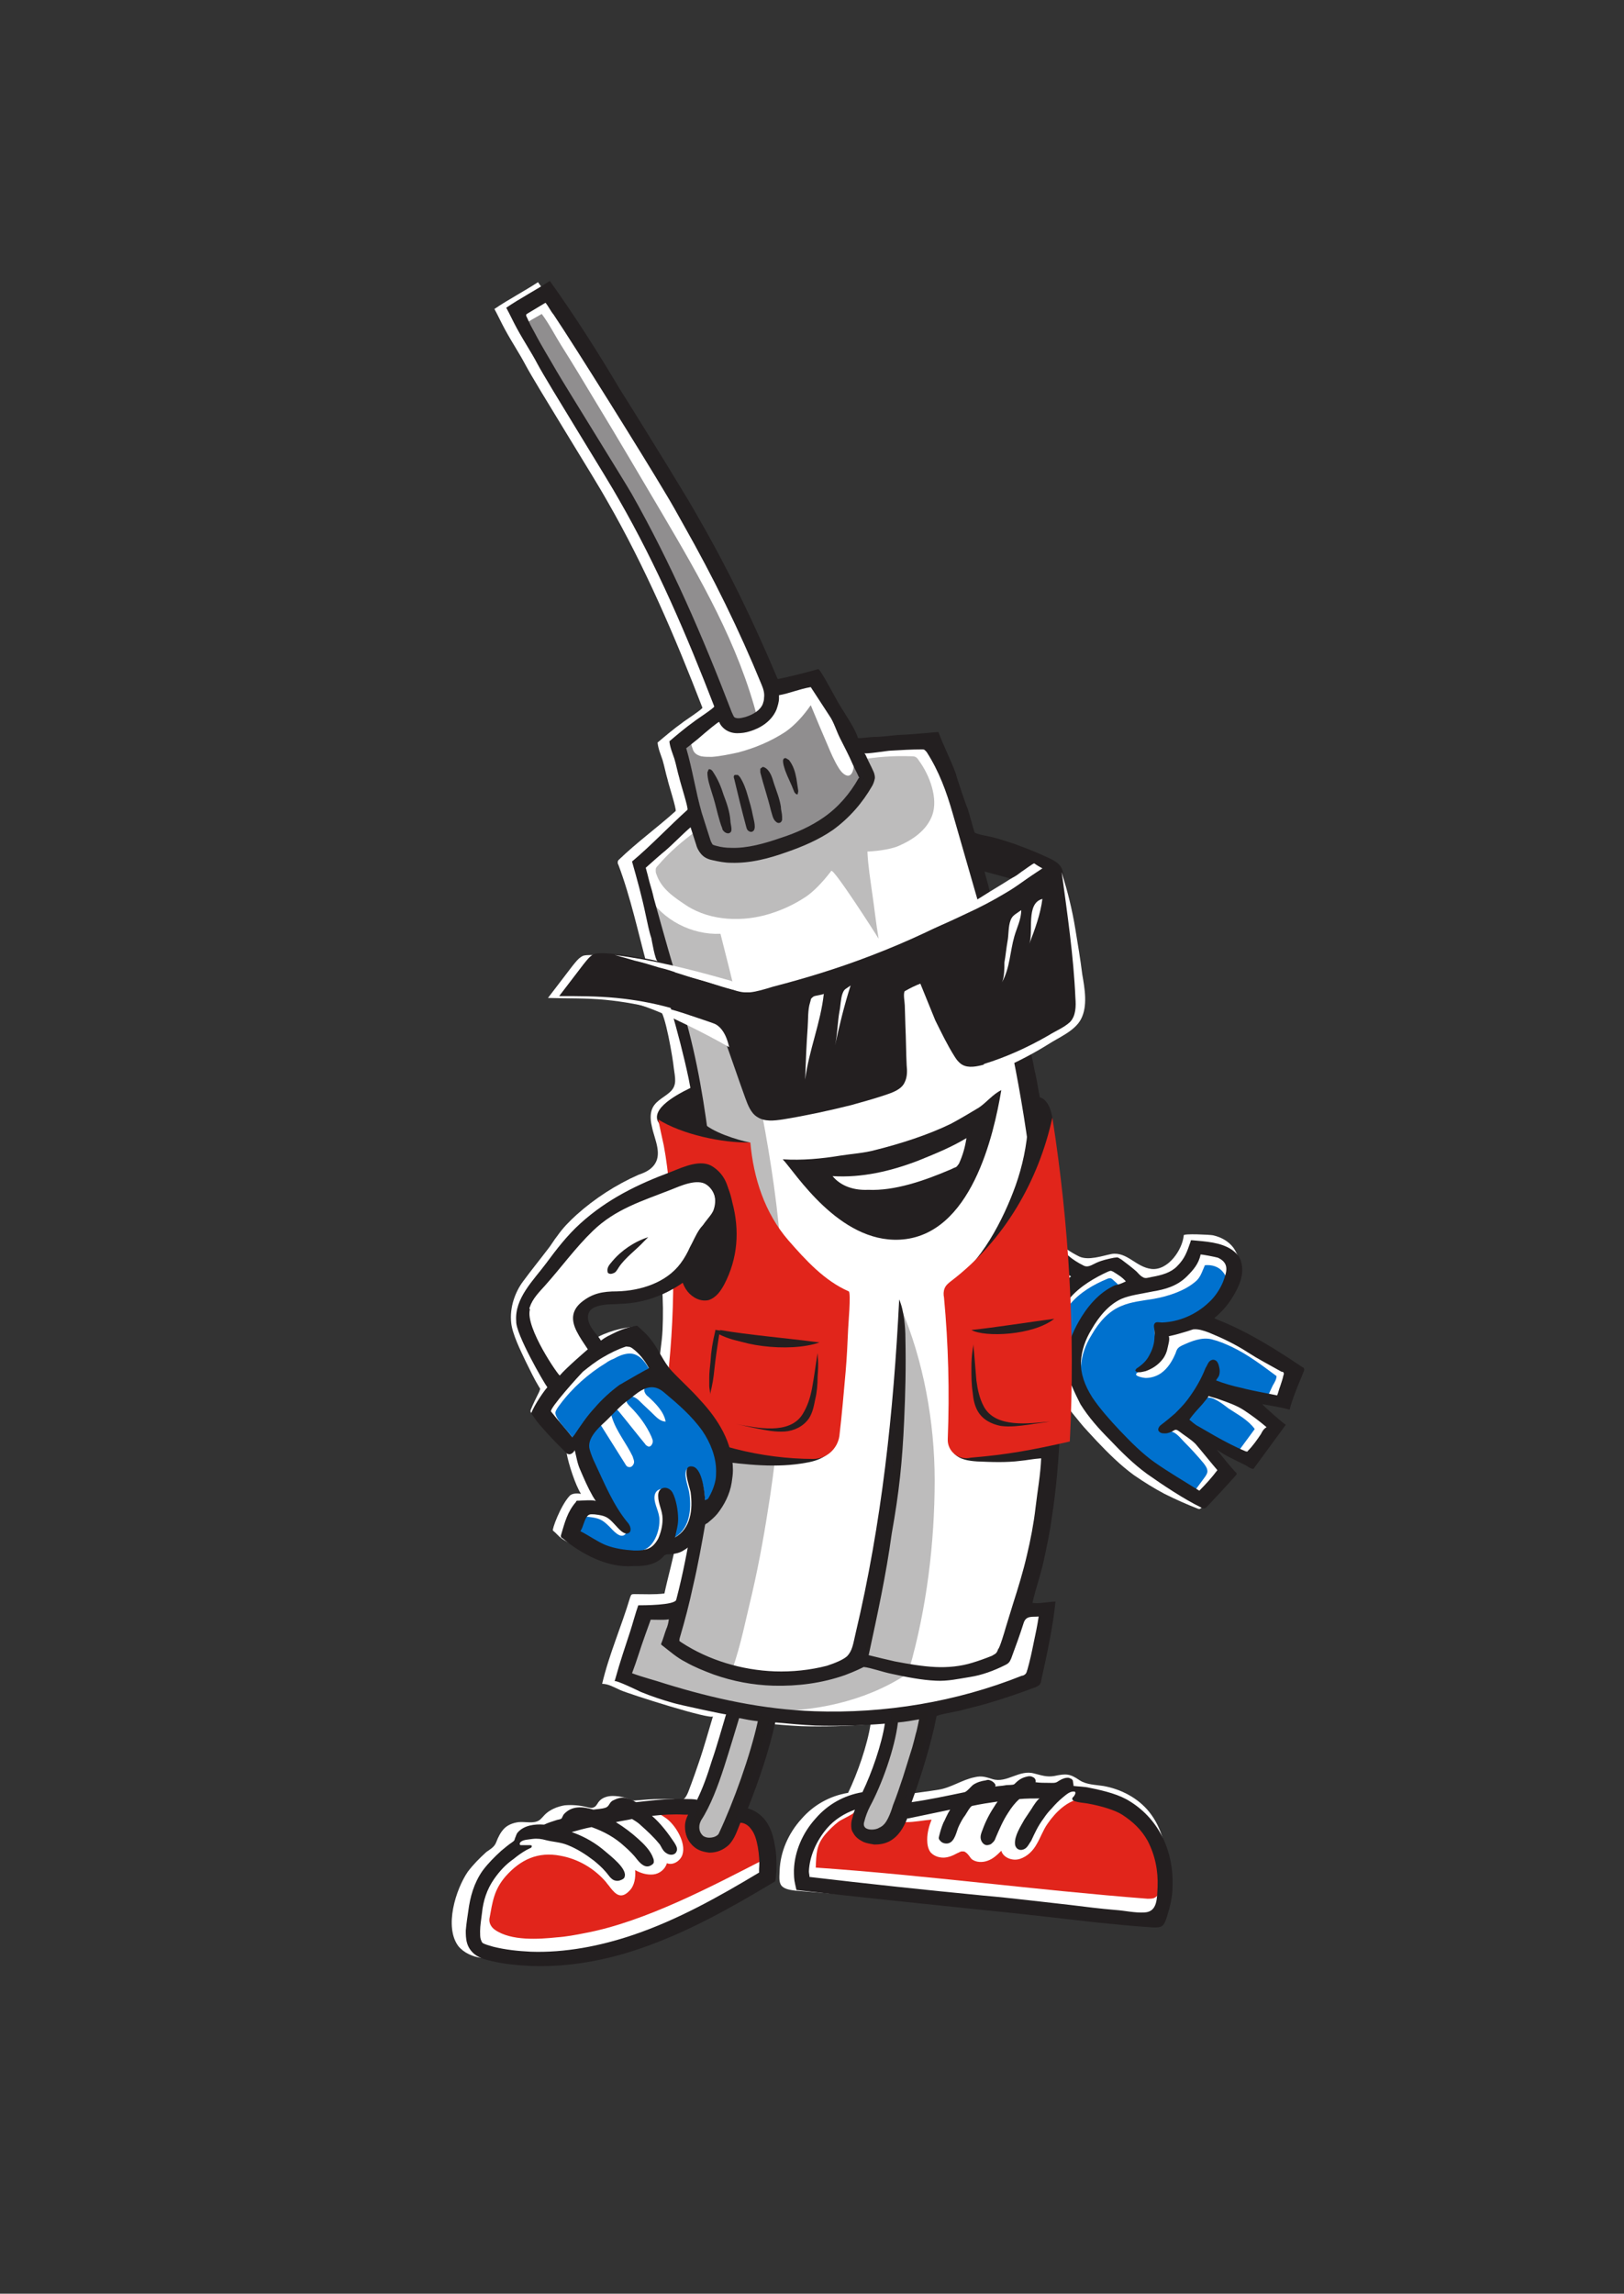 <?xml version="1.0" encoding="utf-8"?>
<!-- Generator: Adobe Illustrator 22.0.0, SVG Export Plug-In . SVG Version: 6.00 Build 0)  -->
<svg version="1.1" id="Layer_1" xmlns="http://www.w3.org/2000/svg" xmlns:xlink="http://www.w3.org/1999/xlink" x="0px" y="0px"
	 viewBox="0 0 260.8 368.2" style="enable-background:new 0 0 260.8 368.2;" xml:space="preserve">
<rect x="0" y="0" width="260.8" height="368.2" fill="#333333" stroke="none"/>
<style type="text/css">
	.st0{fill:#FFFFFF;}
	.st1{opacity:0.3;fill:#231F20;}
	.st2{opacity:0.5;fill:#231F20;}
	.st3{fill:#E1251B;}
	.st4{fill:#0071CE;}
	.st5{fill:#231F20;}
</style>
<g>
	<g>
		<path class="st0" d="M148.3,275.4c2.9-0.6,6.1-1.2,8.8-2.5c2.5-1.2,5.1-1.6,7.6-2.6c0.3-0.1,0.6-0.3,0.9-0.5
			c0.2-0.3,0.4-0.6,0.5-0.9c1.1-3.4,1-7.2,2.4-10.5c-1.7,0-3.3,0-5-0.1c0.2-2.1,1.3-4.3,1.8-6.4c0.6-2.4,1.1-4.8,1.5-7.2
			c0.5-3.1,0.9-6.3,1.1-9.4c0.2-2.9,0.4-5.8,1.1-8.7c0.1-0.3,0.2-0.6,0.4-0.8c0.1-0.1,0.3-0.2,0.4-0.3c0.4-0.2,0.8-0.3,1.2-0.4
			c0.1,0,0.2,0,0.2,0c0.1,0,0.1,0.1,0.1,0.2c0.3,1,1.5,2.2,2.1,3c0.8,1,1.8,2,2.7,3c1.8,1.9,3.8,3.9,6,5.5c1.6,1.1,3.2,2.1,4.9,3
			c1.8,0.9,3.6,1.7,5.4,2.4c0.1,0,0.2,0.1,0.3,0c0.1,0,0.1-0.1,0.2-0.1c0.8-0.9,1.4-1.9,1.9-2.9c0.2-0.5,0.4-1,0.7-1.4
			c0.1-0.1,1.3-1.3,1.3-1.3c-1.2-1.7-2.4-3.4-3.6-5.1c2.2,1,4.4,2,6.7,3.1c0.2,0.1,0.3,0.1,0.5,0.1c0.2,0,0.3-0.2,0.4-0.3
			c1.1-1.6,2.2-3.2,3.2-4.9c0.1-0.2,0.3-0.5,0.2-0.7c0-0.2-0.2-0.4-0.3-0.5c-1.1-1.2-2.4-2.4-3.9-3.3c2,0.1,4,0.3,6,0.4
			c0.6-1.5,1.1-3,1.4-4.5c0-0.2,0.1-0.4,0-0.7c-0.1-0.2-0.3-0.4-0.4-0.5c-1-0.9-2.2-1.8-3.4-2.4c-0.4-0.2-0.8-0.3-1.2-0.5
			c-0.6-0.4-1.1-0.8-1.7-1.2c-2.3-1.5-4.7-2.7-7.3-3.7c0,0-0.4-0.2-0.4-0.2c0.4,0,0.7-0.4,0.9-0.6c0.4-0.4,0.8-0.9,1.3-1.2
			c1-0.8,2-1.6,2.8-2.7c0.9-1.3,1.4-2.8,1.1-4.4c-0.1-0.5-0.3-0.9-0.4-1.3c-0.2-0.4-0.4-0.8-0.7-1.2c-0.8-1-1.9-1.6-3.2-1.9
			c-0.5-0.1-4.7-0.3-4.7,0c-0.2,2.3-2.5,5.7-5.2,5.4c-2.5-0.3-3.9-2.8-6.4-2.4c-1.5,0.3-3.7,1.1-5.2,0.4c-2.8-1.4-5.8-3.8-6.1-7
			c-0.1-1.4-0.3-2.8-0.4-4.2c-0.3-2.7-0.6-5.4-1-8.1c-0.3-2.4-0.7-4.8-1.2-7.2c-0.2-1.2-0.4-2.4-0.7-3.6c-0.2-1.2-0.5-2.3-0.7-3.5
			c1.9-0.7,3.5-2,5.1-3c0.9-0.6,1.8-1.2,2.2-2.1c0.3-0.7,0.3-1.4,0.3-2.2c0-4.4-0.3-8.6-1.1-12.9c-0.5-2.7-0.4-5.2-1.2-7.9
			c-0.4-1.1-1.1-1.9-2.2-2.3c-1.5-0.5-1.4,1.1-1.8,2.1c-0.4,1-1.3,1.7-2.2,2.2c-1.5,0.9-3.2,1.6-4.9,2c0-1,0-2-0.5-2.8
			c-0.3-0.5-0.7-0.8-1-1.3c-0.3-0.5-0.5-1.2-0.6-1.8c-1.4-6.6-2.4-13.4-5.9-19.3c-2.7,0.2-5.4,0.4-8.1,0.6c-1.5,0.1-4.2,1.1-5.3-0.1
			c-1.3-1.4-2.2-3.8-3.1-5.5c-0.7-1.3-1.4-4.6-3.1-4.8c-1.6-0.2-4.2,1.4-5.6,1.9c-0.2,0.1-0.4,0.1-0.5,0.1c-0.2-0.1-0.3-0.3-0.3-0.5
			c-3-9.4-8.3-18.7-13.2-27.3c-1-1.8-2.1-3.6-3.2-5.4c-0.5-0.9-8.8-14.3-9.4-15.2c-3.5-5.9-7.2-11.7-11.2-17.3
			c-2.3,1.5-4.8,2.8-7,4.3c0.6,1.1,1.1,2.2,1.7,3.3c1.2,2.2,2.3,3.8,3.3,5.7c1.7,3.2,11.4,18.7,13.1,21.8
			c6.1,10.6,10.9,21.8,15.3,33.2c0.1,0.2-3,2.2-3.2,2.4c-1.4,1-2.7,2.1-4,3.2c0.1,1,0.5,1.9,0.8,2.8c0.3,1,0.5,2.1,0.8,3.1
			c0.1,0.6,1.5,4.9,1.3,5.1c-3,2.7-6.2,5-9.1,7.8c-0.1,0.1-0.2,0.2-0.2,0.4c0,0.1,0,0.3,0.1,0.4c2,5.3,3.2,11,4.7,16.5
			c-0.3-1.1-9.4-2.5-10.5-1.8c-0.7,0.4-1.1,1-1.6,1.6c-1.3,1.7-2.6,3.4-3.9,5.1c3.1,0.1,6.1,0,9.2,0.3c3,0.3,5.8,0.8,8.7,1.6
			c0.9,0.2,2.2,8.1,2.3,9.3c0.2,1.6,0.6,2.8-0.6,3.9c-1.1,1-2.6,1.5-3,3.1c-0.2,0.8-0.1,1.7,0.1,2.5c0.4,2,1.8,4.5,0.2,6.3
			c-0.6,0.7-1.5,1.1-2.4,1.4c-3.6,1.6-7,3.8-9.9,6.4c-1.1,1-2.2,2.1-3.1,3.4c-0.5,0.6-1,1.5-1.5,2.1c-1.6,2.1-2.6,3.3-4,5.2
			c-1.2,1.6-2.2,4.1-1.9,6.7c0.2,1.8,1.5,4.4,2.3,6.1c0.7,1.4,1.4,2.9,2.2,4.2c0.1,0.1,0.2,0.3,0.1,0.4c0,0.1-0.1,0.2-0.1,0.3
			c-0.5,1-1,2-1.4,3c0,0.1,0,0.1,0,0.2c0,0.1,0.1,0.1,0.1,0.2c0.2,0.2,0.4,0.4,0.7,0.7c1.5-1.6,2.7-3.3,4.2-4.9c1.4-1.5,3-2.6,4.5-4
			c0.4-0.3,0.7-0.7,0.8-1.1c-0.7-0.8-1.1-1.7-1.5-2.6c-0.4-1-1.3-2.8-0.6-3.8c0.6-0.9,2.1-1.6,3-2c1.7-0.7,3.6-1.2,5.4-1.4
			c1.7-0.2,2.9-0.7,4.5-1.3c0.2,2.4,0.2,4.8,0.1,7.1c-0.1,2.2-0.6,4.5-0.6,6.7c0.1,3.7,4.8,2.8,5.4,6c0.3,1.4-0.4,3.7-0.5,5.2
			c-0.4,4.2-0.9,8.3-1.6,12.5c-0.2,1.2-0.5,2.5-0.5,3.6c-0.5,2.8-1.3,5.5-1.9,8.3c-1.6,0.2-3.2,0.1-4.8,0.1c-0.2,0-0.4,0-0.5,0.1
			c-0.1,0.1-0.1,0.2-0.2,0.4c-1.4,4.7-3.4,9.2-4.5,13.9c1,0,2,0.6,2.9,1c1.3,0.6,14.8,4.9,14.9,4.2c-0.7,2.3-1.4,4.9-2.3,7.5
			c-0.4,1.2-0.8,2.3-1.2,3.4c-0.3,0.7-0.7,2.3-1.4,2.5c-0.4,0.1-1,0-1.5-0.1c-0.1,0-0.3,0-0.4,0c-0.6,0-1.2,0-1.8,0
			c-1.2,0-2.4,0.1-3.6,0.2c-0.2,0-0.5,0.1-0.7,0c-0.5-0.1-1-0.4-1.5-0.5c-0.5-0.1-1.1-0.2-1.7-0.2c-0.9,0-1.8,0.3-2.3,1
			c-0.2,0.3-0.4,0.7-0.7,0.8c-0.3,0.2-0.7,0.1-1.1,0c-1.2-0.3-2.4-0.4-3.6-0.3c-1.2,0.2-2.4,0.7-3.2,1.5c-0.3,0.3-0.6,0.7-0.9,0.9
			c-0.9,0.6-2.2,0.2-3.3,0.3c-0.8,0.1-1.7,0.4-2.3,1c-0.6,0.6-1,1.4-1.3,2.2c-0.3,0.8-0.9,1.1-1.6,1.6c-1.1,1-2.1,2-3,3.2
			c-1.9,2.8-3.8,8.8-1.5,11.9c0.9,1.1,2.3,1.7,3.7,1.9c1.4,0.3,2.9,0.3,4.4,0.2c4.1-0.1,8.1-0.6,12.1-1.1c3.6-0.5,7.2-1.1,10.6-2.4
			c1.6-0.6,3.2-1.5,4.7-2.3c3.1-1.6,6.1-3.3,9.2-4.9c1.1-0.6,2.3-1.2,3.1-2.2c1.2-1.5,1-3.6,0.7-5.4c-0.2-1.3-0.6-2.7-1.5-3.9
			c-0.7-0.9-1.7-1.6-2.8-1.9c1.8-4.5,3.5-9.6,4.4-13.8c2.2,0.2,4.3,0.4,6.5,0.5c3.7,0.1,7.4,0,11.1-0.3c-0.5,3.3-2.1,7.9-3.6,11
			c-3,0.5-5.6,2-7.5,4.2c-2.1,2.3-3.4,5.3-3.5,8.3c0,0.7-0.2,1.8,0.3,2.4c0.5,0.6,1.5,0.7,2.2,0.8c12.4,1,24.8,2,37.1,3
			c5.5,0.4,10.9,0.9,16.3,2c0.9,0.2,1.9,0.4,2.8,0.2c1.4-0.3,1.6-1.1,2.1-2.2c0.8-2,1.4-4.1,1.4-6.2c0-3.3-0.7-6.8-2.9-9.5
			c-1.8-2.2-4.5-3.6-7.3-4.1c-1.3-0.2-2.7-0.2-3.8-0.9c-1.6-1.1-2.2-1.1-4.1-0.7c-1.2,0.2-2-0.1-3.2-0.4c-2.4-0.7-4.4,1.6-6.7,0.9
			c-1-0.3-1.7-0.6-2.9-0.3c-2,0.4-3.8,1.7-5.8,2c-1.8,0.3-3.7,0.5-5.5,0.8C146,283.7,147.5,279.7,148.3,275.4z"/>
		<path class="st1" d="M139.9,266.7c-2.4-0.9-3.6,0.7-6,1.3c-4.9,1.3-10.9,1.6-15.8,0.4c-0.2-0.1-0.5-0.2-0.5-0.4
			c1.4-4,2.2-8.2,3.2-12.3c1.2-5.2,2.1-10.4,2.9-15.7c2.2-15,2.8-29,1.3-43.8c-1.6-15.3-5.5-31.4-9.3-46.3
			c-4.6,0.2-9.3-2.2-11.7-6.2c1.2,3.2,2,7,3,10.3c1.2,3.7,2.1,7.5,2.8,11.3c0.5,2.9,1.5,5.6,2.1,8.5c0.8,3.6,0.4,7.2,1.1,10.7
			c0.3,1.6,0.6,3.2,0.8,4.8c0.2,2.1,0.1,3.9,0.6,5.9c0.6,2.2,0.8,4.2,0.8,6.5c0,10.4-0.6,20.9-1.1,31.3c-0.3,6-2.4,11.8-3.6,17.7
			c-0.4,2.2-0.6,4.7-1.4,6.8c-1,2.4-2.4,1.7-4.8,1.5c-0.4,0-0.8-0.1-1.1,0.2c-0.2,0.2-0.3,0.5-0.4,0.8c-0.9,3.1-1.8,6.1-2.6,9.2
			c-0.4,1.3,10.2,4,11.3,4.2c3.8,0.6,7.5,1.2,11.4,1.3c7.8,0.1,15.8-1.5,22.5-5.8C143.6,268,141.8,267.4,139.9,266.7z"/>
		<path class="st2" d="M111.4,102.2c-0.6-1.5-1.3-3-1.9-4.5c-2.4-5.5-5.1-10.9-8.1-16.1c-3.1-5.3-6.5-10.5-9.7-15.8
			c-1.4-2.3-2.8-4.6-4.1-7c-0.3-0.5-3.7-6.4-3.6-6.5c0.9-0.8,2-1.3,3-1.9c1.2,1.6,2.1,3.4,3.1,5c1.9,3,3.7,6,5.5,9
			c3.6,5.9,7.1,11.9,10.6,17.8c6.3,10.7,12.4,21.2,15.5,33.3c-1.7,1.1-4.4,1.3-5.3-0.8c-0.5-1.3-1.1-2.7-1.6-4
			C113.7,107.9,112.6,105,111.4,102.2z"/>
		<path class="st3" d="M98,303c-0.2-0.3-0.5-0.6-0.7-0.9c-1.9-2.2-4.5-3.7-7.3-4.2c-3.6-0.7-6.4,0.6-8.8,3.3
			c-1.9,2.2-2.1,4.1-2.6,6.8c-0.1,0.7,0.3,1.4,0.9,1.8c2.6,1.8,7,1.5,9.9,1.2c1.5-0.1,3.1-0.4,4.6-0.7c9.6-1.8,20.5-7.6,28.7-11.8
			c2.2-1.1-0.6-4-1.9-5.8c-0.4-0.6-1.4-1.2-2.1-1.4s-2,1.7-2.4,2.3c-0.2,0.3-0.3,0.6-0.4,0.9c-0.6,1.3-2.2,2-3.5,1.4
			c-0.8-0.4-1.3-1.4-1.4-2.3c-0.1-0.7-0.1-3.1,0.8-3.4c-2.2,0.8-4.7,0.1-7,0.5c0.8,0.3,1.5,0.7,2.2,1.2c1.5,1.1,3.2,3.9,2.6,5.8
			c-0.3,1-1.5,1.8-2.5,1.4c-0.3,1-1.2,1.7-2.2,1.8c-1,0.1-2-0.2-2.9-0.7c0.1,1.2-0.1,2.5-0.9,3.3C99.7,305,98.8,304,98,303z"/>
		<path class="st3" d="M155,297.3c-0.1-0.1-0.3-0.1-0.5-0.1c-0.3,0-0.5,0.2-0.8,0.3c-0.7,0.4-1.5,0.7-2.2,0.7
			c-0.8,0-1.6-0.3-2.1-0.9c-0.4-0.6-0.5-1.3-0.5-2c0-1.1,0.3-2.2,0.7-3.2c-1.3,0.1-2.7,0.4-4,0.4c-0.9,0-1.9-0.3-2.6,0.6
			c-0.4,0.5-0.6,1.1-1.1,1.5c-0.9,0.7-2.3,0.3-3.2-0.4c-1-0.8-1.8-2.1-1.5-3.3c-0.1,0.3-2.1,1.2-2.5,1.5c-0.8,0.6-1.6,1.4-2.2,2.1
			c-1.4,1.7-1.4,3-1.5,5.3c17.5,1.2,35.2,3.6,53.3,5c0.3,0,0.7,0,1-0.1c2.4-1,0.6-7.2,0.1-8.7c-0.7-2.1-2.1-4.1-4-5.3
			c-0.9-0.6-2-0.9-3.1-1.3c-1.4-0.4-2.9-0.8-4.4-0.7c-2.4,0.2-4.4,2.2-5.7,4.1c-0.7,1-1.1,2.2-1.7,3.2c-0.6,1.1-1.5,2-2.7,2.4
			c-1.2,0.4-2.7-0.2-3-1.3c-0.6,0.6-1.3,1.3-2.2,1.6c-0.8,0.3-1.9,0.3-2.6-0.3C155.8,298.2,155.5,297.6,155,297.3z"/>
		<path class="st2" d="M112.6,121.4c0.5,0.1,1.1,0.1,1.7,0.1c1.4-0.1,2.8-0.4,4.2-0.7c2.7-0.7,5.3-1.8,7.6-3.3
			c1.6-1.1,3-2.7,4.1-4.3c0.9,2.2,1.8,4.3,2.7,6.4c0.5,1.2,1.1,2.6,1.8,3.7c0.8,1.3,2.1,2,2.4-0.2c0.2-1.1,0-2.3-0.4-3.3
			c1.9,1.7,2.7,4.5,2,6.9c-0.8,2.6-2.6,3.5-4.8,4.7c-2.1,1.2-4.1,2.3-6.3,3.3c-3.6,1.6-7.6,2.4-11.5,2.1c-2.4-0.2-3-4.7-3.5-6.5
			c-0.4-1.1-0.5-2.3-0.9-3.4c-0.4-1.2-0.8-2.3-1.2-3.5c-0.3-0.8-0.6-1.7-0.7-2.6c-0.1-0.9,0.1-1.8,0.7-2.5c0.2-0.2,0.4-0.4,0.7-0.3
			c-0.3,0.6-0.3,1.4,0,2.1C111.4,120.9,111.9,121.2,112.6,121.4z"/>
		<path class="st0" d="M169.8,203.3c0.7,0.6,1.4,1.1,2.2,1.6c-0.8,0.6-1.4,1.3-2,2.1C170,205.8,169.9,204.6,169.8,203.3z"/>
		<path class="st4" d="M201.5,229.4c-0.8,1.1-1.7,2.3-2.5,3.4c-0.1,0.1-0.2,0.2-0.3,0.3c-0.1,0-0.2,0-0.3-0.1
			c-0.8-0.3-8-4.3-7.5-5.1c0.4-0.6,2-3.2,2.7-3.5c1.1-0.4,2.9,1.1,3.7,1.7C198.8,227.1,200.4,227.9,201.5,229.4z"/>
		<g>
			<path class="st4" d="M173.3,213.1c-0.4,0-0.8,2.3-0.9,2.5c-0.2,0.8-0.5,1.5-0.5,2.4c0,0.7,0.2,1.4,0.1,2.1c0,0.7-0.4,1.4-1,1.6
				c-0.3,0.1-0.5,0.1-0.8,0c-0.2,0-0.4-0.1-0.6-0.2c-0.1-0.1-0.1-0.2-0.2-0.4c-0.3-1.1-0.3-2.3-0.2-3.4c0.2-2.3,0.5-4.6,1.6-6.7
				c0.3-0.6,0.7-1.1,1.1-1.7c1.5-1.8,3.7-3.1,5.9-4c0.2-0.1,0.3-0.1,0.5-0.1c0.2,0,0.4,0.2,0.6,0.4c0.5,0.4,0.9,0.9,1.4,1.3
				c-0.2-0.2-1.9,0.9-2.2,1.1c-0.7,0.4-1.4,0.9-2,1.5C175,210.4,174,211.7,173.3,213.1z"/>
			<path class="st4" d="M204.4,222.4c-0.3,0.6-0.6,1.3-0.9,2c-0.2-0.5-0.9-0.4-1.4-0.6c-1.3-0.7-2.9-0.8-4.4-1.2
				c-0.3-0.1-2.9-1-3.1-0.6c0.3-0.5,0.5-0.9,0.7-1.4c0.3-0.8-0.1-2.1-1-1.1c-0.2,0.3-0.3,0.6-0.5,0.9c-0.7,1.8-1.7,3.4-2.9,4.9
				c-0.6,0.7-1.3,1.4-2.1,2.1c-0.6,0.5-1.3,0.9-1.8,1.5c-0.2,0.2-0.6,0.2-0.4,0.6c0.2,0.2,1.4,0.2,1.8,0.4c0.7,0.3,1.3,1.1,1.8,1.6
				c1.1,1.1,2.1,2.2,3.1,3.4c0.3,0.4,0.6,0.8,0.6,1.3c0,0.3-0.2,0.6-0.4,0.9c-0.6,0.8-1.1,1.5-1.7,2.3c-0.1,0.1-0.2,0.2-0.3,0.3
				c-0.3,0.2-0.7,0.1-1,0c-0.3-0.2-0.5-0.4-0.8-0.7c-1.7-1.6-4-2-5.4-3.9c-1.4-1.9-2.9-3.3-4.5-5c-1.6-1.6-3.2-3.4-4.4-5.2
				c-1.2-1.8-1.9-3.7-1.8-5.6c0.1-1.7,0.7-3.4,1.7-5c1.2-2.1,2.8-3.9,4.9-4.7c1.4-0.6,3.2-0.8,5.1-1.1c2.2-0.4,4.8-1.2,6.6-2.7
				c0.9-0.7,1.1-1.6,1.6-2.7c1.1-0.1,2.2,0.2,2.9,1.1c1.7,1.9-1.2,4.9-2.6,6.2c-1.9,1.8-4.4,2.9-7.1,2.9c-0.4,0-1-0.2-1.2,0.1
				c-0.2,0.3,0,0.8,0,1.1c0,0.3,0.1,0.6,0,0.9c0,1-0.3,1.9-0.8,2.8c-0.5,0.9-1.2,1.6-2.1,2.2c-0.7,0.5,1.1,0.8,1.4,0.8
				c0.9,0,1.8-0.3,2.5-0.8c1.1-0.8,1.8-2,2.3-3.2c0.1-0.3,0.2-0.6,0.4-0.8c0.2-0.2,0.4-0.3,0.6-0.4c1.5-0.7,3.2-1.4,4.8-1
				c1.2,0.3,2.1,0.7,3.2,1.2c2.7,1.3,4.9,3,7.2,4.7C205,221.4,204.7,221.9,204.4,222.4z"/>
		</g>
		<path class="st0" d="M154.8,184.8c-0.2,0.4-0.4,0.9-0.5,1.3c-0.1,0.3-0.3,0.6-0.5,0.8c-0.2,0.2-0.5,0.3-0.8,0.4
			c-4.8,1.7-9.7,2.9-14.7,3.8c-0.2,0-0.5,0.1-0.7,0c-0.4-0.1-0.7-0.6-1-0.8c-0.4-0.4-0.8-0.7-1.2-1c-0.4-0.4-0.9-0.7-1.3-1
			c-0.3-0.2-0.9-0.8-1.2-0.9c1.2,0.2,2.4,0.3,3.5,0.3c6.9,0.2,13.8-1.5,19.7-4.9c-0.3,0.5-0.7,1-1,1.5
			C155,184.4,154.9,184.6,154.8,184.8z"/>
		<path class="st5" d="M109,197.6L109,197.6L109,197.6L109,197.6z M123.8,130.1c0.2,0.6,0.3,1.4,0.8,1.8c0.4,0.4,0.9,0.2,1-0.3
			l0-0.5c0-0.5-0.2-1.1-0.2-1.6c-0.2-1.3-0.7-2.5-1.1-3.7c-0.3-1-0.6-2.1-1.5-2.6l-0.3-0.1l-0.4,0.3l0,0.6
			C122.6,126,123.3,128,123.8,130.1z M97.2,289.9L97.2,289.9L97.2,289.9L97.2,289.9z M119.8,132.6c0.1,0.3,0.1,0.5,0.3,0.7
			c0.2,0.2,0.5,0.3,0.7,0.2c0.8-0.3,0.2-2,0.1-2.6c-0.2-1.1-0.5-2.1-0.8-3.1c-0.3-1.1-0.7-2.2-1.3-3.1l-0.3-0.3l-0.5,0
			c-0.2,0.1-0.2,0.4-0.1,0.6C118.5,127.5,119.1,130,119.8,132.6z M115.3,130.8c0.2,0.7,0.4,1.5,0.7,2.2l0,0.1c0.2,0.5,1,1,1.4,0.4
			c0.2-0.4-0.1-1.3-0.1-1.7c-0.1-1.5-0.6-2.9-1.1-4.2c-0.4-1.3-0.9-2.5-1.7-3.7c-0.1-0.2-0.4-0.5-0.7-0.4l-0.2,0.5
			c0,1.1,0.4,2.2,0.7,3.2C114.7,128.4,115,129.6,115.3,130.8z M127.5,127c0.1,0.3,0.4,0.6,0.6,0.5l0.1-0.5c-0.1-0.7-0.2-1.4-0.3-2
			c-0.2-1.1-0.5-2.1-1.2-3l-0.5-0.3c-0.9-0.1-0.2,1.6-0.1,2C126.5,124.8,127.1,125.9,127.5,127z M208.9,221.3
			c0.2-0.4,0.3-0.8,0.5-1.2c0-0.1,0.1-0.3,0-0.4c0-0.1-0.1-0.2-0.2-0.2c-4.3-2.9-8.9-5.8-13.8-7.7l-0.4-0.2c1.1-0.9,2.1-2,2.9-3.3
			c1.1-1.8,2-3.7,1.4-5.8c-0.2-0.8-0.8-1.4-1.5-1.9c-1.8-1.2-4.2-1.3-6.3-1.5c-0.1,0-0.1,0-0.2,0c-0.1,0-0.1,0.1-0.1,0.2
			c-0.6,1.7-0.9,2.7-2.2,4c-1,1-2.4,1.4-4.1,1.7c-0.5,0.1-1,0.3-1.4,0c-0.4-0.2-0.7-0.6-1-0.9c-0.8-0.7-1.6-1.3-2.4-1.9
			c-0.2-0.1-0.3-0.2-0.5-0.3c-0.2-0.1-0.5,0-0.7,0c-1,0.2-1.9,0.4-2.8,0.8c-0.7,0.3-1.4,0.9-2.2,0.4c-0.8-0.4-1.6-0.9-2.3-1.5
			c-0.3-0.3-0.6-0.6-0.9-1c-0.2-0.3-0.6-0.6-0.7-0.9c-0.4-0.9-0.4-1.8-0.4-2.8c-0.4-4.9-0.9-9.7-1.6-14.5c-0.3-2.4-0.7-4.8-1.2-7.2
			c-0.2-1.2-0.4-2.4-0.7-3.6c-0.2-1.2-0.5-2.3-0.7-3.5c1.9-0.7,3.5-2,5.1-3c0.9-0.6,1.8-1.2,2.2-2.1c0.3-0.7,0.3-1.4,0.3-2.2
			c0-4.4-0.3-8.6-1.1-12.9c-0.5-2.7-0.4-5.2-1.2-7.9c-0.3-1.5-1.7-2-3-2.6c-1.5-0.7-3.1-1.3-4.7-1.9c-1.2-0.4-2.4-0.8-3.6-1.1
			c-0.3-0.1-2.8-0.5-2.9-0.8c-0.4-1.3-0.7-2.5-1.1-3.8c-0.1,0-1.8-5.1-1.9-5.6c-0.8-2.2-2-4.5-2.8-6.7c-2.4,0.2-4.2,0.4-6.6,0.5
			c-1.2,0.1-2.5,0.3-3.7,0.3c-0.7,0-1.8,0.2-2.6,0.2c-0.6-1.8-2-3.7-3-5.4c-0.3-0.4-3.1-5.8-3.4-5.7c-0.5,0.2-5.2,1.4-6.5,1.6
			l-0.1-0.2c-3.7-8.8-7.9-17.5-12.7-25.8c-1-1.8-2.1-3.6-3.2-5.4c-0.5-0.9-8.8-14.3-9.4-15.2c-3.5-5.9-7.2-11.7-11.2-17.3
			c-2.3,1.5-4.8,2.8-7,4.3c0.6,1.1,1.1,2.2,1.7,3.3c1.2,2.2,2.3,3.8,3.3,5.7c1.7,3.2,11.4,18.7,13.1,21.8
			c6.1,10.6,10.9,21.8,15.3,33.2c0.1,0.2-3,2.2-3.2,2.4c-1.4,1-2.7,2.1-4,3.2c0.1,1,0.5,1.9,0.8,2.8c0.3,1,0.5,2.1,0.8,3.1
			c0.1,0.6,1.5,4.9,1.3,5.1c-3,2.7-5.8,5.7-8.9,8.3c0.8,2.8,1.6,5.7,2.2,8.6c0.3,1.3,0.5,2.5,0.9,3.7c0.1,0.5,0.6,3.5,1,3.7
			c-0.8-0.3-9.1-1.8-10.3-1.1c-0.7,0.4-1.1,1-1.6,1.6c-1.3,1.7-2.6,3.4-3.9,5.1c3.1,0,6.1,0,9.2,0.3c3,0.3,5.8,0.8,8.7,1.6
			c1.1,3.8,2.1,7.6,2.9,11.4c1.6,8.1,2.3,16.4,3,24.7c0.9,11.3,0.7,22.9-0.7,34.2c-1.1,8.2-2.2,16.7-4.3,24.7
			c-0.2,0.9-5.3,0.9-6.1,0.9c-0.4,1.1-1,3.3-1.3,4.2c-0.8,2.5-1.5,4.4-2.5,8c0.1-0.3,4,1.6,4.2,1.7c1.7,0.7,3.5,1.3,5.3,1.8
			c0.6,0.2,8.4,1.9,8.4,1.8c-0.7,2.3-1.4,4.9-2.3,7.5c-0.7,2.3-1.5,4.5-2.4,6.3c0,0,0-0.1,0-0.1c-0.6-0.1-1.1-0.1-1.7-0.1
			c-2.7-0.1-5.4,0.2-8,0.5c-0.2,0-0.5-0.3-0.8-0.4c-0.3-0.1-0.7-0.2-1-0.3c-0.7-0.1-1.3,0.1-1.9,0.4c-0.7,0.3-0.6,1-1.3,1.2
			c-0.6,0.2-1.3,0.2-1.9,0.3c-1.7-0.5-3.5-0.7-4.8,0.8c-0.1,0.2-0.2,0.4-0.3,0.6c-0.2,0.2-0.7,0.2-0.9,0.3c-0.6,0.2-1.3,0.4-1.9,0.7
			c0,0-0.1,0-0.1,0c-1.4-0.1-3.1,0.1-4.1,1.2c-0.3,0.3-0.3,0.6-0.5,1c-0.1,0.3,0,0.3-0.4,0.6c-0.6,0.4-1.2,0.9-1.8,1.4
			c-1.1,1-2.1,2-3,3.2c-1.4,2-2,4.2-2.3,6.5c-0.1,0.7-0.3,1.9-0.4,3.1c0,0.6,0,1.3,0.2,2c0.2,0.7,0.6,1.3,1.2,1.8
			c0.9,0.7,1.9,0.9,2.7,1.1c2.1,0.5,4.3,0.7,6.5,0.8c5.9,0.2,11.9-0.9,17.4-2.8c7.6-2.6,14.5-6.5,21.2-10.5l0.5-0.3l0.1-0.6
			c0-0.4,0.1-0.9,0.1-1.3c0-1.3,0-2.7-0.3-4c-0.2-1.3-0.6-2.7-1.5-3.9c-0.7-0.9-1.7-1.6-2.8-1.9c1.8-4.5,3.5-9.6,4.4-13.8
			c2.2,0.2,4.3,0.4,6.5,0.5c3.7,0.1,7.4,0,11.1-0.3c-0.5,3.3-2.1,7.9-3.6,11c-3,0.5-5.6,2-7.5,4.2c-2.1,2.3-3.4,5.3-3.5,8.3
			c0,0.8,0,1.5,0.2,2.3l0.2,0.9l0.9,0.1c9.7,1.1,19.3,2.1,29,3.1c6.1,0.6,12.1,1.3,18.2,2c3,0.3,6,0.6,9,0.8
			c1.7,0.1,1.9-0.2,2.4-1.7c0.5-1.6,0.9-3.2,0.9-4.9c0.2-5.4-2-10.6-6.8-13.6c-1.7-1.1-4-1.7-6.5-2.2c-0.8-0.2-1.8-0.2-2.6-0.3
			c0-0.3-0.1-0.6-0.1-0.8c0-0.1-0.1-0.2-0.2-0.3c-0.1-0.1-0.3-0.1-0.4-0.2c-0.6-0.1-1.2,0.2-1.7,0.5c-0.5,0.4-0.9,0.3-1.6,0.3
			c-0.7,0-1.4,0-2.1-0.1c0.1-0.3-0.1-0.7-0.4-0.8c-0.3-0.2-0.7-0.2-1-0.1c-0.9,0.2-1.4,0.6-2,1.2c-0.2,0.2-1.2,0.1-1.5,0.2
			c-0.5,0.1-1.1,0.1-1.6,0.2c0.3-0.3-0.4-0.9-0.8-1c-0.2-0.1-0.4-0.1-0.7,0c-0.7,0.1-1.4,0.3-2,0.7c-0.3,0.2-1,1.1-1.4,1.2
			c-2.9,0.6-5.7,1.2-8.5,1.6c1.6-4.4,3.2-9.6,4-13.8c0-0.2,3.4-0.8,3.8-0.9c1.4-0.4,2.8-0.7,4.2-1.1c2.7-0.8,5.4-1.7,8-2.7
			c0.2-0.1,0.4-0.2,0.6-0.4c0.1-0.2,0.2-0.4,0.2-0.6c0.9-4.1,1.9-8.6,2.3-12.7c-1.1,0-2.7,0.4-3.7,0.2c0.5-2.2,1.3-4.4,1.8-6.7
			c0.5-2.3,1-4.6,1.3-6.9c0.7-4.5,1.1-9,1.3-13.6c0.1-2.7,0.1-4.6,0.1-7.3c0.6-0.1,1.2-0.3,1.8-0.4c0.4,1,0.9,2,1.4,3
			c1.3,2.1,3,4,4.7,5.7c1.8,1.9,3.8,3.9,6,5.5c2.4,1.7,6,4.1,8.7,5.4c0.2,0.1,0.4,0.2,0.6,0.1c0.1,0,0.2-0.1,0.3-0.2
			c1.7-1.8,3.1-3.3,4.7-5.1c0.1-0.1,0.1-0.1,0.1-0.2c0-0.1-0.1-0.2-0.1-0.2c-0.8-0.8-2.4-2.8-3.1-3.7c1.4,1,3,1.7,4.6,2.5
			c0.4,0.2,0.8,0.6,1.3,0.6c1.7-2.3,3.5-4.8,5.2-7.1c-0.1,0.1-3.5-2.9-3.8-3.3c1.5,0.3,3.1,0.5,4.4,0.9
			C207.5,224.7,208.2,223,208.9,221.3z M162.9,141.2l0.6-0.2c1-0.6,2-1.3,2.9-2.1c0.3,0.2,0.7,0.3,1,0.5c-2.6,1.7-5.3,3.6-8.2,4.8
			c-0.3-1.4-0.7-2.9-1.1-4.3 M101.4,79.2C100,76.8,90.8,62,89.4,59.6c-1.2-2.1-2.4-4-3.6-6.3c-0.2-0.4-0.4-0.7-0.6-1.1l-0.7-1.5
			l0-0.2l0.1-0.1c1-0.6,2-1.2,3-1.8c0.5,0.6,0.8,1.3,1.3,1.9c3.5,5.2,14.6,23,17.8,28.4c1.1,1.8,2.1,3.6,3.1,5.4
			c4.7,8.3,8.9,16.8,12.5,25.6c0.3,0.7,0.5,1.4,0.4,2.1c0,0.4-0.1,0.7-0.2,1c-0.4,1-1.5,1.7-2.8,2.1c-0.4,0.1-0.8,0.2-1.1,0.2
			c-0.4,0-0.6-0.1-0.7-0.2c-0.1-0.1-0.2-0.4-0.4-0.8C112.9,102.3,107.8,90.5,101.4,79.2z M110.2,120.1c0.2-0.1,1-0.8,1.9-1.5
			c1.5-1.3,3.3-2.8,3.4-2.7c0.1,0.3,0.3,0.6,0.6,0.9c0.7,0.7,1.6,0.9,2.3,0.9c0.7,0,1.4-0.1,2-0.3c1.7-0.5,3.5-1.6,4.3-3.5
			c0.2-0.6,0.4-1.2,0.4-1.8l0-0.5c1.7-0.3,3.3-1,5.1-1.3c1,1.5,2,3.1,3,4.6c0.7,1,1.1,2.4,1.7,3.6c0.7,1.4,1.4,2.7,2,4.1
			c0.3,0.7,0.7,1.4,1,2.1l0.1,0.1l-0.1,0.1c-1.4,2.5-3.3,4.7-5.6,6.3c-2,1.4-4.4,2.5-6.9,3.3c-2.6,0.9-5.4,1.7-8,1.6
			c-0.8,0-1.6-0.1-2.3-0.3c-0.4-0.1-0.7-0.2-0.7-0.3c0,0-0.2-0.3-0.3-0.6l-1.4-4.4C111.7,127,111.2,123.5,110.2,120.1z M106.2,148.5
			c-0.4-1.4-0.8-2.9-1.2-4.3c-0.2-0.9-0.4-1.6-0.7-2.6c-0.2-0.8-0.4-1.6-0.6-2.3c1-0.9,2.7-2.4,3.1-2.7c1.4-1.2,2.7-2.6,4.1-3.8
			l0.9,2.8c0.1,0.4,0.3,0.9,0.8,1.5c0.6,0.7,1.4,0.9,1.9,1c0.9,0.2,1.9,0.4,2.9,0.4c3.1,0.1,6.1-0.7,8.9-1.7c2.6-0.9,5.2-2,7.5-3.6
			c2.6-1.9,4.7-4.3,6.3-7.1c0.1-0.2,0.3-0.6,0.4-1.2c0-0.6-0.2-1-0.3-1.2c-0.3-0.7-0.7-1.4-1-2.1c-0.1-0.2-0.2-0.5-0.4-0.7
			c0.1,0.2,3.8-0.4,4.2-0.4c1.7-0.1,3.4-0.2,5.1-0.2c0.1,0,0.3,0,0.4,0.1c0.1,0.1,0.2,0.2,0.3,0.3c2,3.1,3.2,6.4,4.2,9.9
			c1.4,4.9,2.8,9.7,4.2,14.6c-5.5,3.2-11.3,5.9-17.3,8.2c-5.2,2-10.4,3.6-15.8,5c-1.3,0.4-2.6,0.8-3.7,0.9c-0.2,0-0.5,0-0.7,0
			c-0.9,0-1.9-0.4-3.2-0.8c-2.7-0.8-5.4-1.6-8.1-2.4C107.6,153.5,106.9,151,106.2,148.5z M120.6,293.6c0.6,0.7,0.9,1.8,1.1,2.9
			c0.2,1.2,0.3,2.3,0.2,3.5c0,0.2,0,0.4,0,0.6c-6.5,3.9-13.1,7.6-20.2,10c-5.3,1.8-11,2.9-16.5,2.7c-2-0.1-4-0.3-6-0.8
			c-0.7-0.2-1.4-0.4-1.7-0.6c-0.1-0.1-0.2-0.3-0.3-0.6c-0.1-0.3-0.1-0.8-0.1-1.3c0-0.9,0.2-2,0.3-2.9c0.2-2,0.8-3.8,1.9-5.4
			c0.9-1.3,1.9-2.4,3.2-3.3c0.6-0.5,1.3-1,2-1.4c0.2-0.1,0.6-0.3,0.8-0.4c0.1-0.1,0.1-0.2,0.1-0.3c-0.1-0.1-0.2-0.1-0.3-0.1l-1.4,0
			c-0.1,0-0.2,0-0.2-0.1c-0.1-0.1,0-0.3,0.1-0.4c0.4-0.4,1.3-0.4,1.9-0.5c0.8-0.1,1.5,0,2.2,0.2c1.2,0.3,2.3,0.3,3.5,0.8
			c1.5,0.6,2.9,1.5,4.2,2.5c0.6,0.5,1.3,1.1,1.8,1.7c0.5,0.5,0.9,1.4,1.7,1.5c0.4,0.1,0.9-0.1,1.2-0.3c0.1-0.1,0.2-0.2,0.2-0.3
			c0.5-1.3-2.3-3.4-3.1-4.1c-1.5-1.3-3.2-2.3-5.1-3c-0.1,0-0.2-0.1-0.3-0.1c1.1-0.3,2.1-0.6,3.2-0.8c2,0.7,3.8,1.7,5.3,3.1
			c0.8,0.7,1.5,1.4,2.1,2.2c0.5,0.6,1.3,1.4,2.2,0.8c0.2-0.1,0.4-0.3,0.4-0.5c0-0.2,0-0.4-0.1-0.6c-0.4-1.2-1.5-2.3-2.4-3.1
			c-1.1-1-2.3-1.9-3.6-2.7c0.9-0.2,1.7-0.3,2.6-0.5c0.5,0.3,1,0.6,1.4,1c1,0.9,2,1.8,2.9,2.9c0.3,0.3,0.4,0.7,0.7,1.1
			c0.2,0.3,0.6,0.6,1,0.7c0.4,0.1,0.9,0,1.1-0.4c0.3-0.5,0-1-0.3-1.5c-1-1.5-2.2-3.1-3.6-4.3c1.7-0.2,3.5-0.3,5.2-0.2
			c0.2,0,0.4,0,0.6,0c-0.3,0.6-0.5,1.2-0.5,1.9c0,1.2,0.4,2.4,1.5,3.3c0.7,0.6,1.6,0.8,2.4,0.9c1.2,0,2.2-0.4,3.1-1.2
			c1-1,1.4-2.4,1.9-3.6C119.5,292.6,120.2,293,120.6,293.6z M97.9,300.1l0.6,0.3l0,0L97.9,300.1z M115.4,294.4
			c-0.3,0.4-0.9,0.6-1.5,0.6c-0.4,0-0.7-0.1-1-0.3c-0.4-0.4-0.6-0.8-0.6-1.4c0-0.4,0.1-0.7,0.3-1.1c1.5-2.3,2.7-5.5,3.7-8.6
			c0.9-2.8,1.7-5.5,2.4-7.8c1,0.2,2,0.4,3,0.5C120.5,281.8,117.8,289.3,115.4,294.4z M152.6,290.5c-0.5,0.7-0.9,1.8-1.1,2.1
			c-0.3,0.7-0.5,1.4-0.7,2.2c0,0.1-0.1,0.3,0,0.4c0,0.1,0.1,0.2,0.2,0.3c0.3,0.4,0.9,0.5,1.3,0.4c1.1-0.3,1.3-2,1.7-2.8
			c0.3-0.6,0.6-1.2,1-1.7c0.2-0.3,0.8-1.4,1.1-1.5c1.4-0.3,2.7-0.5,4.1-0.7c-0.1,0.2-0.3,0.4-0.4,0.6c-0.8,1.2-1.5,2.5-2,3.9
			c-0.2,0.5-0.4,1-0.3,1.5c0.1,0.5,0.5,1,1,1c0.2,0,0.4-0.1,0.5-0.1c0.2-0.1,0.3-0.2,0.5-0.4c0.2-0.2,0.3-0.4,0.4-0.7
			c0.6-1.4,1.2-2.8,2-4c0.5-0.8,1.1-1.6,1.8-2.2c1.1-0.1,2.2-0.1,3.3-0.1c-0.3,0-1.2,1.4-1.3,1.6c-0.4,0.6-0.8,1.2-1.2,1.8
			c-0.6,1.1-1.6,2.6-1.5,3.9c0,0.2,0.1,0.5,0.3,0.7c0.4,0.4,1,0.3,1.4,0c0.4-0.3,0.6-0.8,0.9-1.2c0.6-1.3,1.1-2.4,2-3.6
			c0.4-0.6,0.8-1.1,1.3-1.6c0.5-0.6,1.1-1.2,1.7-1.7c0.5-0.4,1.2-1.1,1.9-1c0,0,0.1,0,0.1,0c0,0,0.1,0.1,0.1,0.2
			c0,0.2-0.1,0.3-0.2,0.5c-0.1,0.1-0.3,0.3-0.3,0.4c-0.2,0.6,1.9,0.7,2.4,0.8c2.3,0.4,4.5,1.1,5.6,1.8c1.7,1.1,3.1,2.4,4.1,4.2
			c1.2,2.3,1.7,4.8,1.6,7.4c-0.1,1.8,0,4-2.1,4.1c-1.5,0.1-3.2-0.3-4.7-0.4c-2.4-0.2-4.8-0.5-7.2-0.8c-4.6-0.5-9.3-1.1-13.9-1.5
			c-9.3-0.9-18.7-1.9-28-3c0-0.3-0.1-0.6-0.1-0.9c0.1-2.4,1.2-4.9,2.9-6.9c1.2-1.4,2.8-2.4,4.5-3c-0.2,0.4-0.3,0.9-0.4,1.3
			c-0.1,0.3-0.2,0.7-0.2,1.1c0,0.4,0,0.9,0.3,1.3c0.4,0.8,1.1,1.2,1.7,1.5c0.5,0.2,1.1,0.3,1.7,0.4c0.8,0,1.6-0.1,2.4-0.5
			c1.5-0.8,2.3-2.2,2.9-3.7l0.1,0l0.1,0C147.8,291.5,150.2,291,152.6,290.5z M147.1,278.2c-0.2,0.8-0.4,1.6-0.6,2.3
			c-0.5,1.6-1,3.2-1.5,4.8c-0.5,1.5-1,3-1.6,4.5c-0.2,0.7-0.5,1.5-0.8,2.1c-0.3,0.6-0.7,1.2-1.4,1.5c-0.3,0.2-0.8,0.3-1.2,0.3
			c-0.9,0-1.5-0.4-1.2-1.3c0.2-0.8,0.5-1.6,0.9-2.4c1.9-3.5,4-9.3,4.5-13.5c1.2-0.1,2.3-0.3,3.4-0.5
			C147.6,276,147.2,278,147.1,278.2z M166,263.7c-0.3,1.5-0.6,2.9-1,4.3c-0.1,0.2-0.1,0.5-0.3,0.7c-0.2,0.2-0.4,0.3-0.6,0.3
			c-10.5,4.2-22,6.1-33.3,5.7c-8.3-0.3-16.1-2-23.9-4.4c-1.8-0.6-3.5-1-5.4-1.7c0.8-2.1,1.3-3.9,2.1-6.1c0.3-0.8,0.6-1.7,0.9-2.5
			c0.3,0,2.9,0.1,2.9-0.1c0,0.4-0.2,1.2-0.4,1.6c-0.3,0.8-0.5,1.6-0.8,2.3c0,0.1-0.1,0.2,0,0.2c0,0,0.1,0.1,0.1,0.1
			c1.3,1,2.4,2,3.8,2.7c1.4,0.8,2.9,1.4,4.5,2c3.1,1.1,6.3,1.7,9.6,1.8c3.9,0.1,7.8-0.4,11.5-1.7c1.6-0.6,2.6-1.1,3-1.3
			c1.1,0.1,3,0.8,4.5,1.1c2.3,0.5,4.8,1,7.1,1.1c1.9,0.1,3.6-0.3,5.5-0.6c1.9-0.3,3.8-1,5.6-1.9c0.2-0.1,0.4-0.2,0.6-0.4
			c0.2-0.2,0.3-0.5,0.4-0.7c0.7-1.9,1.4-3.8,2-5.7c0.4-1.2,1.4-0.9,2.4-1C166.6,260.9,166.3,262.3,166,263.7z M145.2,228
			c0.2-4.4,0.3-8.4,0.2-13.3c0-1.5-0.2-4.3-1-6.1c-0.9,18.1-2.8,35.9-7,53.6c-0.4,1.7-0.5,2.8-1.4,3.7c-0.7,0.6-2,1.1-3.2,1.5
			c-2.7,0.7-5.6,1-8.4,0.9c-5.3-0.2-10.6-1.8-14.9-4.6l-0.3-0.2c0,0,0,0-0.1-0.1c0-0.1,0-0.3,0.1-0.6c0.8-2.7,1.5-5.4,2.1-8.2
			c0.8-3.4,1.4-6.8,2-10.2c0.6-3.3,0.9-6.7,1.7-9.9c4.8,0.6,9.7,1.2,14.5,0.3c1.2-0.2,2.5-0.6,3.4-1.4c1.2-1,1.7-2.8,1.3-4.3
			c0.1,0.6-1.3,1.9-1.7,2.2c-0.7,0.6-1.6,1-2.6,1.2c-3.2,0.5-6.6,0.2-9.5-1.4c-7.2-4.1-4.6-12.8-4.6-19.6c0-8.8-0.6-17.7-1.7-26.4
			c-0.9-7.5-2.1-15-4.2-22.2c0.1,0.3,3.2,1.2,3.6,1.3c1.4,0.6,2.2,0.8,2.7,2.2c1.2,3.3,2.3,6.6,3.5,9.9c0.4,1.1,0.9,2.4,1.9,3
			c1.2,0.8,2.7,0.6,4.1,0.4c3.7-0.6,7.4-1.4,11-2.3c1.8-0.5,3.6-1,5.4-1.6c1.2-0.4,2.7-0.9,3.2-2.1c0.4-0.8,0.4-1.8,0.3-2.7
			c-0.1-2.1-0.1-4.2-0.2-6.3l-0.1-3.3c0-0.5-0.3-1.9,0-2.3l0.2-0.1c0.7-0.4,1.5-0.8,2.3-1.1c0,0,2.2,5.4,2.4,5.9
			c1,2,1.9,3.9,3.1,5.8c0.3,0.5,0.7,1,1.2,1.3c1,0.6,2.4,0.3,3.5,0c1.6-0.4,3.1-1.1,4.6-1.7c2.7,13.3,4.3,26.8,4.7,40.4
			c0.1,3.9,0.2,7.7,0.2,11.6c0,1.9,0,3.9-0.1,5.8c0,1.6-0.1,3.1-1.6,4c-0.8,0.5-1.6,0.7-2.5,0.9c-0.9,0.2-1.8,0.4-2.7,0.6
			c-2.4,0.6-5,1.1-7.4,0.8c0.9,1,2.3,1.2,3.7,1.3c2.3,0.1,4.7,0.2,7-0.1c1.1-0.1,1.9-0.3,3.3-0.4c-0.1,2.6-0.6,5.3-0.9,7.9
			c-0.3,2.6-0.8,5.2-1.4,7.7c-0.6,2.6-1.4,5.2-2.2,7.7c-0.4,1.3-0.8,2.6-1.2,3.9c-0.1,0.4-1,3.4-1.2,3.4c-0.1,0.3-0.2,0.6-0.5,0.8
			c-0.2,0.1-0.3,0.2-0.5,0.3c-1,0.4-2.1,0.8-3.1,1.1c-1.9,0.6-4,0.8-6,0.7c-2.1-0.1-4.4-0.5-6.5-0.9c-1.3-0.3-2.6-0.6-4.2-1
			c1.4-6.5,2.8-12.9,3.7-19.5C144.4,239.5,144.9,234.7,145.2,228z M169.8,203.3c0.7,0.6,1.4,1.1,2.2,1.6c-0.8,0.6-1.4,1.3-2,2.1
			C169.9,205.8,169.8,204.6,169.8,203.3z M173.2,212.2c-1,1.8-1.9,3.9-2,6.2c0,0.6,0.1,1.1,0.1,1.7c-0.3,0.1-0.6,0.2-1,0.3
			c0,0-0.1,0-0.1,0c-0.1,0-0.1-0.1-0.1-0.1c-0.1-1.1,0-2.2,0-3.3c0-0.8,0-1.6,0-2.4c0-0.9,0-1.7,0-2.5c0-0.7,0.3-1.3,0.6-2
			c0.3-0.6,0.7-1.2,1.1-1.7c1.6-1.9,4-3.3,6.2-4.3c0.1,0,0.2-0.1,0.4-0.1c0.1,0,0.2,0.1,0.3,0.1c0.8,0.5,1.5,0.9,2.1,1.6
			c-0.4,0.2-1.3,0.6-1.7,0.6C176.4,207.5,174.5,209.9,173.2,212.2z M202.5,230.2c-0.6,0.9-1.3,1.9-2.1,2.7c0,0.1-0.1,0.1-0.1,0.1
			c-0.1,0-0.2,0-0.2,0c-1.7-0.7-3.4-1.6-5-2.5c-0.9-0.5-1.7-1-2.6-1.5c-0.6-0.3-1-0.7-1.5-1.1c0.6-0.9,1.4-1.7,2.1-2.5
			c0.3-0.4,0.7-0.8,1-1.3c0.5,0.2,1.1,0.3,1.6,0.5c1.4,0.5,2.9,1,4.1,1.8c1.2,0.8,2.3,1.6,3.6,2.7
			C202.9,229.4,202.7,229.8,202.5,230.2z M205.6,222.5c-0.2,0.5-0.3,1-0.5,1.5c-1.9-0.4-3.8-0.7-5.7-1.2c-1.4-0.3-2.8-0.7-4.1-1.2
			c0.1-0.3,0.4-0.5,0.5-0.9c0.1-0.4,0.1-0.8,0-1.2c-0.1-0.5-0.3-1.1-0.8-1.2c-0.3-0.1-0.7,0.1-0.9,0.4c-0.2,0.3-0.3,0.6-0.5,0.9
			c-0.7,1.8-1.7,3.5-2.9,5.1c-0.6,0.8-1.3,1.5-2,2.2c-0.7,0.6-1.4,1.2-2.2,1.8c-0.3,0.2-0.5,0.5-0.5,0.8c0,0.2,0.2,0.4,0.4,0.5
			c0.2,0.1,0.5,0.1,0.7,0.1c0.5,0,0.9-0.2,1.3-0.4c0.4-0.3,0.6-0.2,1,0.1c0.9,0.7,1.8,1.2,2.6,2c1.2,1.4,2.3,2.8,3.5,4.2
			c-0.9,1.2-1.9,2.3-2.9,3.3c-2.4-1.5-4.8-2.9-7.1-4.5c-2-1.4-3.9-3.3-5.7-5.2c-1.6-1.7-3.2-3.5-4.4-5.3c-1.2-1.9-1.9-3.8-1.8-5.8
			c0.1-1.7,0.7-3.5,1.7-5.1c1.2-2.1,2.8-4,4.8-4.9c1.4-0.6,3.2-0.8,5.1-1.2c1.8-0.3,3.8-0.8,5.4-2.4c1-1,1.9-2,2.2-3.5
			c0-0.1,2.5,0.4,2.8,0.5c1.9,0.9,1.4,2.3,0.8,3.9c-0.5,1.2-1.3,2.4-2.3,3.3c-2,1.9-4.7,3.1-7.5,3.2c-0.4,0-1-0.2-1.2,0.2
			c-0.2,0.3,0,0.8,0,1.1c0,0.3,0.1,0.6,0,1c0,1-0.3,2-0.8,2.9c-0.5,1-1.2,1.6-2.1,2.2l-0.2,0.3l0.2,0.2c0.5,0.2,1,0,1.5-0.1
			c1.1-0.4,2-1,2.7-1.9c0.4-0.5,0.7-1.2,0.8-1.8c0.1-0.5,0.4-1.4,0.2-1.9c1-0.2,2-0.5,3-0.8c0.3-0.1,0.6-0.2,0.9-0.3
			c0.8-0.1,1.7,0.2,2.5,0.5c2.2,0.9,4.3,1.9,6.3,3.2c1.7,1.1,3.1,1.8,5.4,3.1c0.1,0,0.2,0,0.3,0.1c0.1,0.1,0.1,0.3,0,0.5
			C206,221.3,205.8,221.9,205.6,222.5z M140,126L140,126L140,126L140,126z"/>
		<path class="st0" d="M129.3,173.3c0.6-4.7,2.5-9.1,3-13.8c0,0.2-1.5,0.3-1.7,0.5c-0.5,0.4-0.3,0.3-0.5,0.9
			c-0.4,1.2-0.3,2.8-0.4,4.1C129.5,167.7,129.4,170.5,129.3,173.3z"/>
		<path class="st0" d="M158,170.8c3.6-1.1,7.1-2.7,10.4-4.6c1.1-0.7,2.4-1.2,3.4-2.1c1-1,1-2.6,0.9-3.9c-0.3-6.8-1.3-13.5-2.2-20.2
			c1,3.3,1.7,6.1,2.2,9.2c0.4,2.4,0.8,4.8,1.1,7.2c0.4,2.3,0.9,5.1-0.2,7.2c-1,1.9-3.5,2.9-5.2,4c-2.4,1.5-4.9,2.8-7.4,3.9
			c-0.5,0.2-1,0.4-1.5,0.4c-0.5,0-1.1-0.1-1.5-0.3"/>
		<path class="st0" d="M162.6,140.9c-0.2,0.1-0.3,0.2-0.5,0.3c-1.4,0.9-2.8,1.7-4.2,2.6c-1.3,0.8-2.8,1.8-4.2,2.3
			c-1.4,0.4-2.7,1.2-3.9,2.1c-2,1.5-5,2.8-7.5,3.4c4.4-1,8.8-3,12.8-4.9c2.2-1,4.3-2.1,6.3-3.3c2.1-1.2,3.9-2.7,5.9-4
			c-0.4-0.3-0.8-0.5-1.2-0.8c-0.1-0.1-1.8,1.2-2,1.3C163.7,140.2,163.2,140.6,162.6,140.9z"/>
		<path class="st0" d="M105.6,161.5c2.8,0.6,5.5,1.6,8.2,2.5c0.5,0.2,1,0.3,1.4,0.6c1.1,0.8,1.6,2.2,1.9,3.5c-0.7-0.4-1.1-0.6-1.8-1
			c-2.4-1.3-4.2-2.2-6.3-3.2c-2.7-1.3-5.2-2.4-8.1-3.1"/>
		<path class="st0" d="M112.4,157.3c2.2,0.6,4.7,1.6,7,1.9c-0.3-1.2-1.7-1.7-2.9-2c-6-1.7-11.7-3.1-17.8-3.9
			c1.1,0.3,2.2,0.6,3.2,0.9c1.3,0.3,2.6,0.7,3.9,1.1C108.3,155.9,109.1,156.4,112.4,157.3z"/>
		<path class="st0" d="M134.1,167.8c0.7-3.2,1.5-6.5,2.5-9.6c-0.8,0.6-1,0.5-1.3,1.3c-0.3,0.8-0.3,2-0.5,2.9
			C134.5,164.1,134.5,166,134.1,167.8z"/>
		<path class="st0" d="M160.9,157.7c1.3-2.3,1.3-5,2-7.4c0.4-1.4,1.1-2.7,1.1-4.2c-0.8,0.6-1.4,0.8-1.7,1.6c-0.4,1-0.3,2.4-0.5,3.4
			c-0.2,1.1-0.3,2.3-0.5,3.4C161.3,155.4,161.3,156.9,160.9,157.7z"/>
		<path class="st0" d="M165.3,151.5c0.9-2.3,1.8-4.8,2.1-7.2C164.7,145,166,149.6,165.3,151.5z"/>
		<path class="st1" d="M133.5,139.8c-1.6,2.1-3,3.4-4,4.1c-2.1,1.4-4,2.2-5.9,2.8c-4.2,1.3-9.4,1.2-13.3-1.3
			c-2.1-1.4-4.1-2.7-4.9-5.1c-0.1-0.2-0.1-0.4-0.1-0.7c0-0.3,0.2-0.5,0.4-0.7c1.8-2.1,3.9-3.9,6.1-5.5c0.8,0.9,1.9,2.9,2.9,3.4
			c2,1.1,6.5,0.1,8.5-0.6c1.6-0.5,3.1-1.3,4.5-2.1c1.9-1,3.6-2.1,5.4-3.4c1.5-1.1,3-2.3,4.4-3.6c1.5-1.3,1.6-3.6,0.4-5.1
			c2.8-0.5,5.6-0.7,8.4-0.6c0.2,0,0.5,0,0.7,0.1c0.2,0.1,0.4,0.3,0.5,0.5c1.8,2.4,3.2,6.2,2.2,8.9c-0.9,2.4-3.1,3.9-5.4,4.9
			c-0.9,0.4-2.8,0.8-5,0.9c0.1,2.3,0.5,4.7,0.8,6.9c0.3,2,0.6,4.8,1,7.1C140.7,150,133.9,139.4,133.5,139.8z"/>
		<path class="st1" d="M139.5,262.2c-0.1,0.7-0.3,1.4-0.5,2c-0.6,2.7,5.4,2.9,7,3.8c2.8-9.7,4.1-20.3,4.1-30.4
			c0-9.3-1.8-19.2-5.4-27.6C144.1,227.6,143.2,245.1,139.5,262.2z"/>
		<path class="st1" d="M111,294.2c0,0.1,0,0.2,0,0.3c0.2,1.1,1.5,1.8,2.7,1.7c1.2-0.1,2.2-0.9,2.9-1.8c2.3-2.1,2.2-5.8,3.7-8.4
			c0.5-0.9,0.8-1.9,1.1-2.9c0.8-2.5,1.6-4.9,2.3-7.4c-1.3-0.2-3-1.2-4.3-1.6c-0.1,0-0.3-0.1-0.4,0c-0.3,0.1-0.4,0.4-0.4,0.6
			c-1,3.7-2.3,7.3-3.8,10.8C113.7,288,110.8,291.5,111,294.2z"/>
		<path class="st1" d="M137.7,292.2c0,0.1,0,0.2,0,0.3c0.2,1.1,1.5,1.8,2.7,1.7c1.2-0.1,2.2-0.9,2.9-1.8c2.3-2.1,2.2-5.8,3.7-8.4
			c1.6-2.9,1.8-6.1,2-9.3c-2,0.3-4,0.3-5.9,0c0.2,3-0.4,6.1-1.7,8.8C140.5,286,137.5,289.5,137.7,292.2z"/>
		<g>
			<path class="st5" d="M160.8,175c-1.2,7.1-4.8,23.4-16.3,24c-9.8,0.5-16.8-10.8-18.8-12.9c3.1,0.2,6.3-0.1,9.3-0.6
				c1.9-0.3,3.8-0.4,5.6-0.9c4-1,8.4-2.4,12.1-4.2c1.5-0.8,3-1.7,4.5-2.6c1.2-0.8,2.3-2.2,3.6-2.8
				C160.8,174.9,160.8,174.9,160.8,175z"/>
			<path class="st0" d="M152.5,187.8c0.3-0.1,0.6-0.3,0.9-0.4c0.1,0,0.2-0.1,0.3-0.2c0.1-0.1,0.2-0.3,0.3-0.4c0.6-1.3,1-2.7,1.2-4.1
				c-2.5,1.5-5,2.5-7.7,3.6c-4.4,1.7-9.1,2.8-13.8,2.5c1.4,1.7,3.6,2.3,5.7,2.2C143.7,191.2,148.5,189.5,152.5,187.8z"/>
		</g>
		<path class="st5" d="M111.6,174.3c-0.1,0,0.8,5.2,1.2,5.8c1.4,1.6,5.6,2.9,7.6,3.3c-0.7,0.8-1.7,0.8-2.8,0.8c-2.9,0-6,0.2-8.7-1.2
			c-1-0.5-2.8-2-3.3-3.1C104.7,177.5,109.9,175.1,111.6,174.3z"/>
		<path class="st3" d="M107.2,221.5c-0.2,2.1-0.5,4.3-0.8,6.4c7,4.1,16,6.3,24.2,6.3c2.1,0,3.9-1.6,4.2-3.7c0.4-3.4,0.7-6.9,1-10.3
			c0.2-2.3,0.3-4.5,0.4-6.8c0-0.5,0.5-5.9,0.1-6.1c-3.9-1.7-6.9-5-9.7-8.2c-3.8-4.4-5.6-10-6.1-15.7c-4.5,0.1-11-1.3-14.8-3.7
			c0.1,0.6,0.8,3.7,0.9,4.2c0.4,2.1,0.7,4.6,0.9,6.8c0.4,4.2,0.5,8,0.6,12.2C108.2,209.1,107.9,215.3,107.2,221.5z"/>
		<path class="st5" d="M115.6,188.5c1.1,1.2,1.7,3,2,4.5c1.2,4.5,0.9,9-1.3,13.2c-0.6,1.1-1.3,2.1-2.5,2.5c-1.3,0.3-2.6-0.4-3.4-1.4
			c-0.8-1-1.1-2.4-1.4-3.6c-0.7-3.6-1.1-7.3-1-11c0-1.7-0.1-4.1,1.5-5c0.5-0.3,1-0.4,1.5-0.5c0.8-0.1,1.7-0.2,2.4,0
			C114.3,187.3,115,187.8,115.6,188.5z"/>
		<path class="st0" d="M87.3,209.3c1.5-4.5,4.6-8.6,7.8-11.7c3.6-3.5,8-5.6,12.6-6.9c1.5-0.5,4.2-1.8,5.8-0.7c1.4,1,1.6,2.8,1.1,4.2
			c-0.3,0.9-1.4,1.8-1.8,2.7c-0.4,1-0.6,2.1-0.9,3.1c-0.8,2.5-2.6,4.7-4.9,5.9c-3.5,2-7.9,1.7-11.8,2.8c-2,0.5-3.1,1.8-2.4,3.9
			c0.4,1.1,1,2,1.6,3c2.1-1.5,4.6-2.3,7.1-2.6c0.1,0,0.2,0,0.3,0c0.2,0.1,0.2,0.3,0.2,0.5c0.2,1.6,1,2.7,1.7,4.1
			c0.7,1.3,1.2,2.8,2.3,3.8c0.8,0.7,1.8,1.1,2.6,1.7c2.3,1.5,3.7,4.1,4.8,6.6c1.3,2.8,2.6,5.8,2.4,8.9c0,0.7-0.2,1.3-0.5,1.9
			c-0.6,1.1-1.6,1.8-2.4,2.7c-1,1.2-1.5,2.8-2.7,3.9c-0.6,0.6-1.4,0.9-2.2,1.2c-5,1.9-10.9,1.5-15.9-0.3c-0.7-0.3-1.3-0.6-2-1.1
			c-0.4-0.3-0.8-0.8-1.3-1.2c-0.2-0.1,1.2-4,2.7-5.6c0.4-0.4,1.2-0.4,1.8-0.3c-0.9-1.4-2-4.8-2.3-6.5c-0.6-2.6-1-2.4-2.7-4.4
			c-0.6-0.7-1.2-1.4-1.2-2.3c0-0.9,0.6-1.7,1-2.5c0.9-1.7,0-2.9-0.7-4.4c-0.8-1.7-1.3-3.6-1.3-5.5C86.5,212.6,86.8,210.9,87.3,209.3
			z"/>
		<path class="st4" d="M106.8,223c1.6,1.1,3.1,2.4,4.6,3.7c0.9,0.8,1.7,1.6,2.3,2.6c0.3,0.5,0.5,0.9,0.7,1.4c1.3,3.4,1.4,7-0.7,10.1
			c-0.2,0.1-0.3,0.2-0.5,0.2c0-0.1,0-0.3,0-0.4c-0.1-1.2-0.5-4.9-2.2-5c-1.8-0.1-0.4,3.1-0.3,4.1c0.4,2.9,0,5.9-2.7,7.3
			c0.3-1,0.5-1.9,0.5-2.9l0-0.1c0-1.2-0.3-3.1-0.9-4.2c-0.7-1.2-2.5-1-2.5,0.6c0,1.2,0.8,2.3,0.8,3.6l0,0.1c0,1.1-0.3,2.2-0.8,3.1
			c-0.5,0.9-1.2,1.5-2,1.7c-0.4,0.1-0.9,0.2-1.4,0.2l-0.6,0c-1.6-0.1-3.3-0.3-4.8-0.8c-1.5-0.5-2.8-1.5-4.2-2.1
			c0.5-0.7,0.6-1.9,1.3-2.5c0.3-0.3,0.7-0.2,1.1-0.2c1.7,0.2,2.2,0.4,3.4,1.6c0.5,0.5,1.7,2,2.5,1.2c0.2-0.2,0.2-0.6,0.1-0.9
			c-0.1-0.3-0.3-0.6-0.5-0.8c-2.3-2.7-3.8-6.1-5.3-9.3c-0.4-0.8-0.7-1.6-0.9-2.3c-0.5-1.7,1.2-3.5,2.7-4.2c1.3,2.1,2.6,4.1,3.9,6.2
			c0.1,0.2,0.3,0.5,0.6,0.5c0.4,0.1,0.7-0.3,0.8-0.6c0.1-0.4-0.1-0.7-0.2-1.1c-1-2.1-2.6-4-3.3-6.2c-0.1-0.3-0.2-0.6-0.1-0.9
			c0.1-0.3,0.3-0.5,0.6-0.5c0.3,0,0.4,0.2,0.6,0.4c1.4,1.7,2.8,3.5,4.2,5.2c0.1,0.2,0.3,0.3,0.5,0.4c0.3,0.1,0.6-0.2,0.7-0.6
			s-0.1-0.7-0.2-1c-0.8-1.8-2-3.4-3.4-4.8c-0.3-0.3-0.6-0.6-0.6-1c0.1-0.4,0.6-0.7,1-0.6s0.8,0.4,1.1,0.7c0.8,0.8,1.6,1.5,2.4,2.3
			c0.5,0.5,1.1,1,1.8,1c-0.3-1.6-1.6-2.9-2.8-4c-0.3-0.2-0.5-0.5-0.6-0.8c-0.2-0.7,0.6-1.5,1.3-1.5C105.4,222,106.1,222.5,106.8,223
			z"/>
		<path class="st5" d="M168.7,186.6c-0.3,1.3-0.6,2.6-1,3.6c-1.5,4.1-4.6,7.5-7.7,10.4c-2.3,2.2-4.8,3.8-7.5,5.4
			c5-3,8.7-10.4,10.6-15.7c1.1-3.1,1.8-6.4,2-9.7c0.1-1.1-0.2-3,0.6-3.9c1.1-1.2,2.3-0.3,2.9,1.2
			C169.5,180.4,169.3,183.7,168.7,186.6z"/>
		<path class="st5" d="M87.9,222.7c-0.4,0.4-2.1,2.8-2.6,4.2c0.4,0.5,0.7,1,1.1,1.5c0.4,0.5,1,1.1,1.4,1.6c1,1.1,2.1,2.2,3.1,3.2
			c0.1,0.1,0.2,0.2,0.3,0.2c0.4,0.2,0.9-0.2,1.1-0.6c0.3,1.2,0.4,2.1,0.9,3.2c0.6,1.4,1.2,2.8,2,4.2c0.2,0.3,0.3,0.5,0.5,0.8
			c-0.2-0.3-2.4-0.1-2.7-0.1c-0.1,0-0.2,0-0.3,0c-0.1,0-0.2,0.1-0.2,0.2c-1.4,1.6-1.8,3.3-2.4,5.3c0,0.1-0.1,0.2,0,0.3
			c0,0.1,0.1,0.2,0.2,0.2c3.1,2.6,7.3,4.8,11.3,4.5c0,0,0.6,0,0.6,0c1.5,0,3.2-0.3,4.3-1.5c0.1-0.1,0.2-0.3,0.4-0.3
			c0.1-0.1,0.3-0.1,0.5-0.1c0.1,0,0.2,0,0.3,0c0.8-0.1,1.5-0.2,2.2-0.7c0.4-0.2,0.7-0.5,1-0.8c0.7-0.7,1.4-1.7,1.9-2.6
			c0.1-0.2,0.2-0.3,0.3-0.5c0.1-0.2,0.3-0.3,0.5-0.4c0.6-0.5,1.1-0.9,1.6-1.5c1.1-1.4,2-3.1,2.3-5c0.1-0.7,0.2-1.3,0.2-2
			c0-4.4-2.4-8.2-5.3-11.3c-1.4-1.6-3-3-4.5-4.6c-1.4-1.5-2.1-3.5-3.4-5.1c-0.6-0.8-1.5-1.6-2.2-2.2c-1.3,0.2-2.5,0.6-3.7,1.2
			c-0.8,0.4-1.3,0.6-2.1,1.2c-0.4-0.7-1.2-1.5-1.6-2.2c-0.8-1.4-0.7-2.8,1-3.3c1.2-0.4,2.5-0.3,3.8-0.4c6.8-0.2,13.2-4.5,16.1-10.6
			c1.6-3.5,2.5-8.9-1.3-11.4c-1.9-1.3-4.7,0-6.7,0.8c-5.4,2-10.3,4.4-14.6,8.3c-2.1,1.9-3.8,4.1-5.5,6.4c-2,2.7-5.1,5.6-4.8,9.3
			C82.8,214.1,87.3,221.9,87.9,222.7z M106.5,223.4c2.4,2,4.6,3.9,6.3,6.3c1.3,1.9,2.2,4.2,2.2,6.4c0,0.5,0,1-0.1,1.5
			c-0.2,1-0.6,2-1.2,3c-0.2,0.1-0.3,0.2-0.5,0.2c0-0.1,0-0.3,0-0.4c-0.1-1.2-0.5-4.9-2.1-5c-1.7-0.2-0.4,3.1-0.2,4.1
			c0.4,2.9,0,5.9-2.5,7.3c0.2-1,0.5-1.9,0.5-2.9l0-0.1c0-1.2-0.3-3.1-0.9-4.2c-0.7-1.2-2.4-1-2.3,0.6c0,1.2,0.7,2.3,0.7,3.6l0,0.1
			c0,1.1-0.3,2.2-0.7,3.1c-0.5,0.9-1.1,1.5-1.9,1.7c-0.4,0.1-0.8,0.2-1.4,0.2l-0.6,0c-1.5-0.1-3.1-0.3-4.6-0.9
			c-1.4-0.6-2.6-1.5-4-2.2c0.5-0.7,0.6-1.9,1.2-2.5c0.3-0.3,0.7-0.2,1.1-0.2c1.7,0.2,2.1,0.4,3.2,1.6c0.5,0.5,1.6,2,2.4,1.3
			c0.2-0.2,0.2-0.6,0.1-0.9c-0.1-0.3-0.3-0.6-0.5-0.8c-2.2-2.7-3.6-6.1-5.1-9.3c-0.4-0.8-0.7-1.6-0.9-2.3c-0.5-1.7,1.3-3.4,2.4-4.4
			c1.3-1.2,2.5-2.7,4-3.7C102.8,223.2,104.5,221.8,106.5,223.4z M96.8,217.9c1.2-0.7,2.4-1.3,3.6-1.7c0.2-0.1,0.4,0,0.6,0
			c0.2,0,0.3,0.1,0.5,0.2c1.1,0.8,2,1.9,2.7,3.2c-0.1-0.1-3.6,2-4,2.2c-0.3,0.2-0.5,0.3-0.7,0.4c-1.5,1.1-2.9,2.4-4.1,3.8
			c-1.2,1.3-2.2,2.8-3.2,4.3c-0.1,0.1-0.2,0.2-0.3,0.4c-1.1-1.4-2.3-2.7-3.4-4.1c-0.4-0.4,4.6-5.9,5.1-6.4
			C94.6,219.4,95.6,218.6,96.8,217.9z M85.1,209.8c0.4-1.3,1.5-2.4,2.4-3.4c2.6-2.9,4.9-6.1,7.7-8.8c3.6-3.5,7.9-4.8,12.5-6.6
			c1.5-0.6,4.3-1.9,5.8-0.8c1.4,1,1.8,3,1.1,4.4c-0.4,0.9-1.8,2-2.3,2.8c-0.6,0.9-1,1.9-1.5,2.8c-0.4,0.9-0.9,1.8-1.5,2.6
			c-2.3,3.1-6.4,4.4-10.2,4.5c-2.3,0-4,0.3-5.8,1.8c-1.5,1.3-1.6,2.8-0.7,4.6c0.5,1,1.2,2,1.8,2.9c0,0-3.5,3-4.5,4.2
			c-0.1,0.2-5.6-7.7-4.8-10.6C85,210.1,85,209.9,85.1,209.8z"/>
		<path class="st4" d="M97.3,218.8c0.4-0.3,0.8-0.5,1.3-0.7c0.7-0.4,1.4-0.7,2.2-0.8c1.6-0.2,2.7,1.1,3.4,2.4c-0.1-0.1-3.6,2-4,2.2
			c-0.3,0.2-0.5,0.3-0.7,0.4c-1.5,1.1-2.9,2.4-4.1,3.8c-1.2,1.3-2.2,2.8-3.2,4.3c-0.1,0.1-0.2,0.2-0.3,0.4c0.2-0.2-2.9-3-2.7-4.1
			c0.1-0.4,0.4-0.8,0.7-1.2C91.9,222.8,94.5,220.5,97.3,218.8z"/>
		<path class="st3" d="M155.9,234c5.9-0.5,9.7-1.2,15.9-2.6c0.9-17.5-0.1-34.7-2.8-52c-2.2,10.1-7.7,19.7-16.2,26.2
			c-0.4,0.3-0.9,0.7-1.1,1.2c-0.2,0.5-0.2,1-0.1,1.5c0.7,7.5,0.9,15.1,0.6,22.7C152.1,232.9,153.9,234.5,155.9,234
			C155.9,234,155.9,234,155.9,234z"/>
		<path class="st5" d="M103.4,199.3c0.2-0.2,0.5-0.5,0.7-0.7c-2.2,0.7-4.3,2.1-5.8,3.9c-0.5,0.6-0.9,1-0.7,1.8
			c0.3,0.3,0.7,0.2,1.1,0c0.3-0.2,0.5-0.6,0.7-0.9C100.4,201.9,102.2,200.6,103.4,199.3z"/>
	</g>
	<g>
		<path class="st5" d="M131.6,215.5c-5.3-0.7-11.4-1.2-16-2C117.4,216,126.8,217.2,131.6,215.5z"/>
		<path class="st5" d="M169.3,211.7c-4.5,0.6-9.5,1.4-13.3,1.8C158.1,214.7,165.9,214.4,169.3,211.7z"/>
		<path class="st5" d="M130.9,224.7c-0.2,1-0.4,2.1-1,3c-0.9,1.3-2.4,2-3.9,2.1c-1.5,0.1-3-0.2-4.5-0.5c-1.1-0.2-2.2-0.5-3.3-0.7
			c3.3,0.6,8.6,1.8,10.7-1.6c0.8-1.3,1.2-2.6,1.5-4.1c0.4-2.2,0.6-3.9,0.9-5.7c0,0.6,0.2,1.4,0,3.8
			C131.3,222.2,131.2,223.5,130.9,224.7z"/>
		<path class="st5" d="M156.2,223.5c0.1,1.1,0.3,2.1,0.8,3c0.8,1.4,2.2,2.1,3.7,2.4c1.5,0.2,3,0,4.5-0.2c1.1-0.2,2.3-0.3,3.4-0.5
			c-3.3,0.3-8.7,1.1-10.6-2.4c-0.7-1.3-1-2.7-1.2-4.2c-0.2-2.2-0.3-4-0.5-5.8c0,0.6-0.3,1.4-0.3,3.8
			C156,220.9,156,222.2,156.2,223.5z"/>
		<path class="st5" d="M114.9,213.5c-0.5,2.1-0.7,3.4-0.8,5.1c-0.1,0.9-0.2,1.7-0.2,2.6c0,0.4,0,0.9,0,1.3c0,0.4,0.2,1,0.1,1.4
			c0.4-1.5,0.6-2.8,0.7-3.9c0.2-1.9,0.5-3.9,0.8-5.8c1.4,0.7,2.9,1.1,4.4,1.3c0.6,0.1,1.2,0.1,1.8,0c0.3-0.1,0.7-0.2,1-0.3
			c0.2-0.1,0.7-0.5,0.8-0.4c-0.6-0.1-1.3-0.2-1.9-0.3c-1.5-0.2-3-0.4-4.5-0.6c-0.6-0.1-1.1-0.3-2.1-0.4
			C114.9,213.4,114.9,213.5,114.9,213.5z"/>
	</g>
</g>
</svg>
